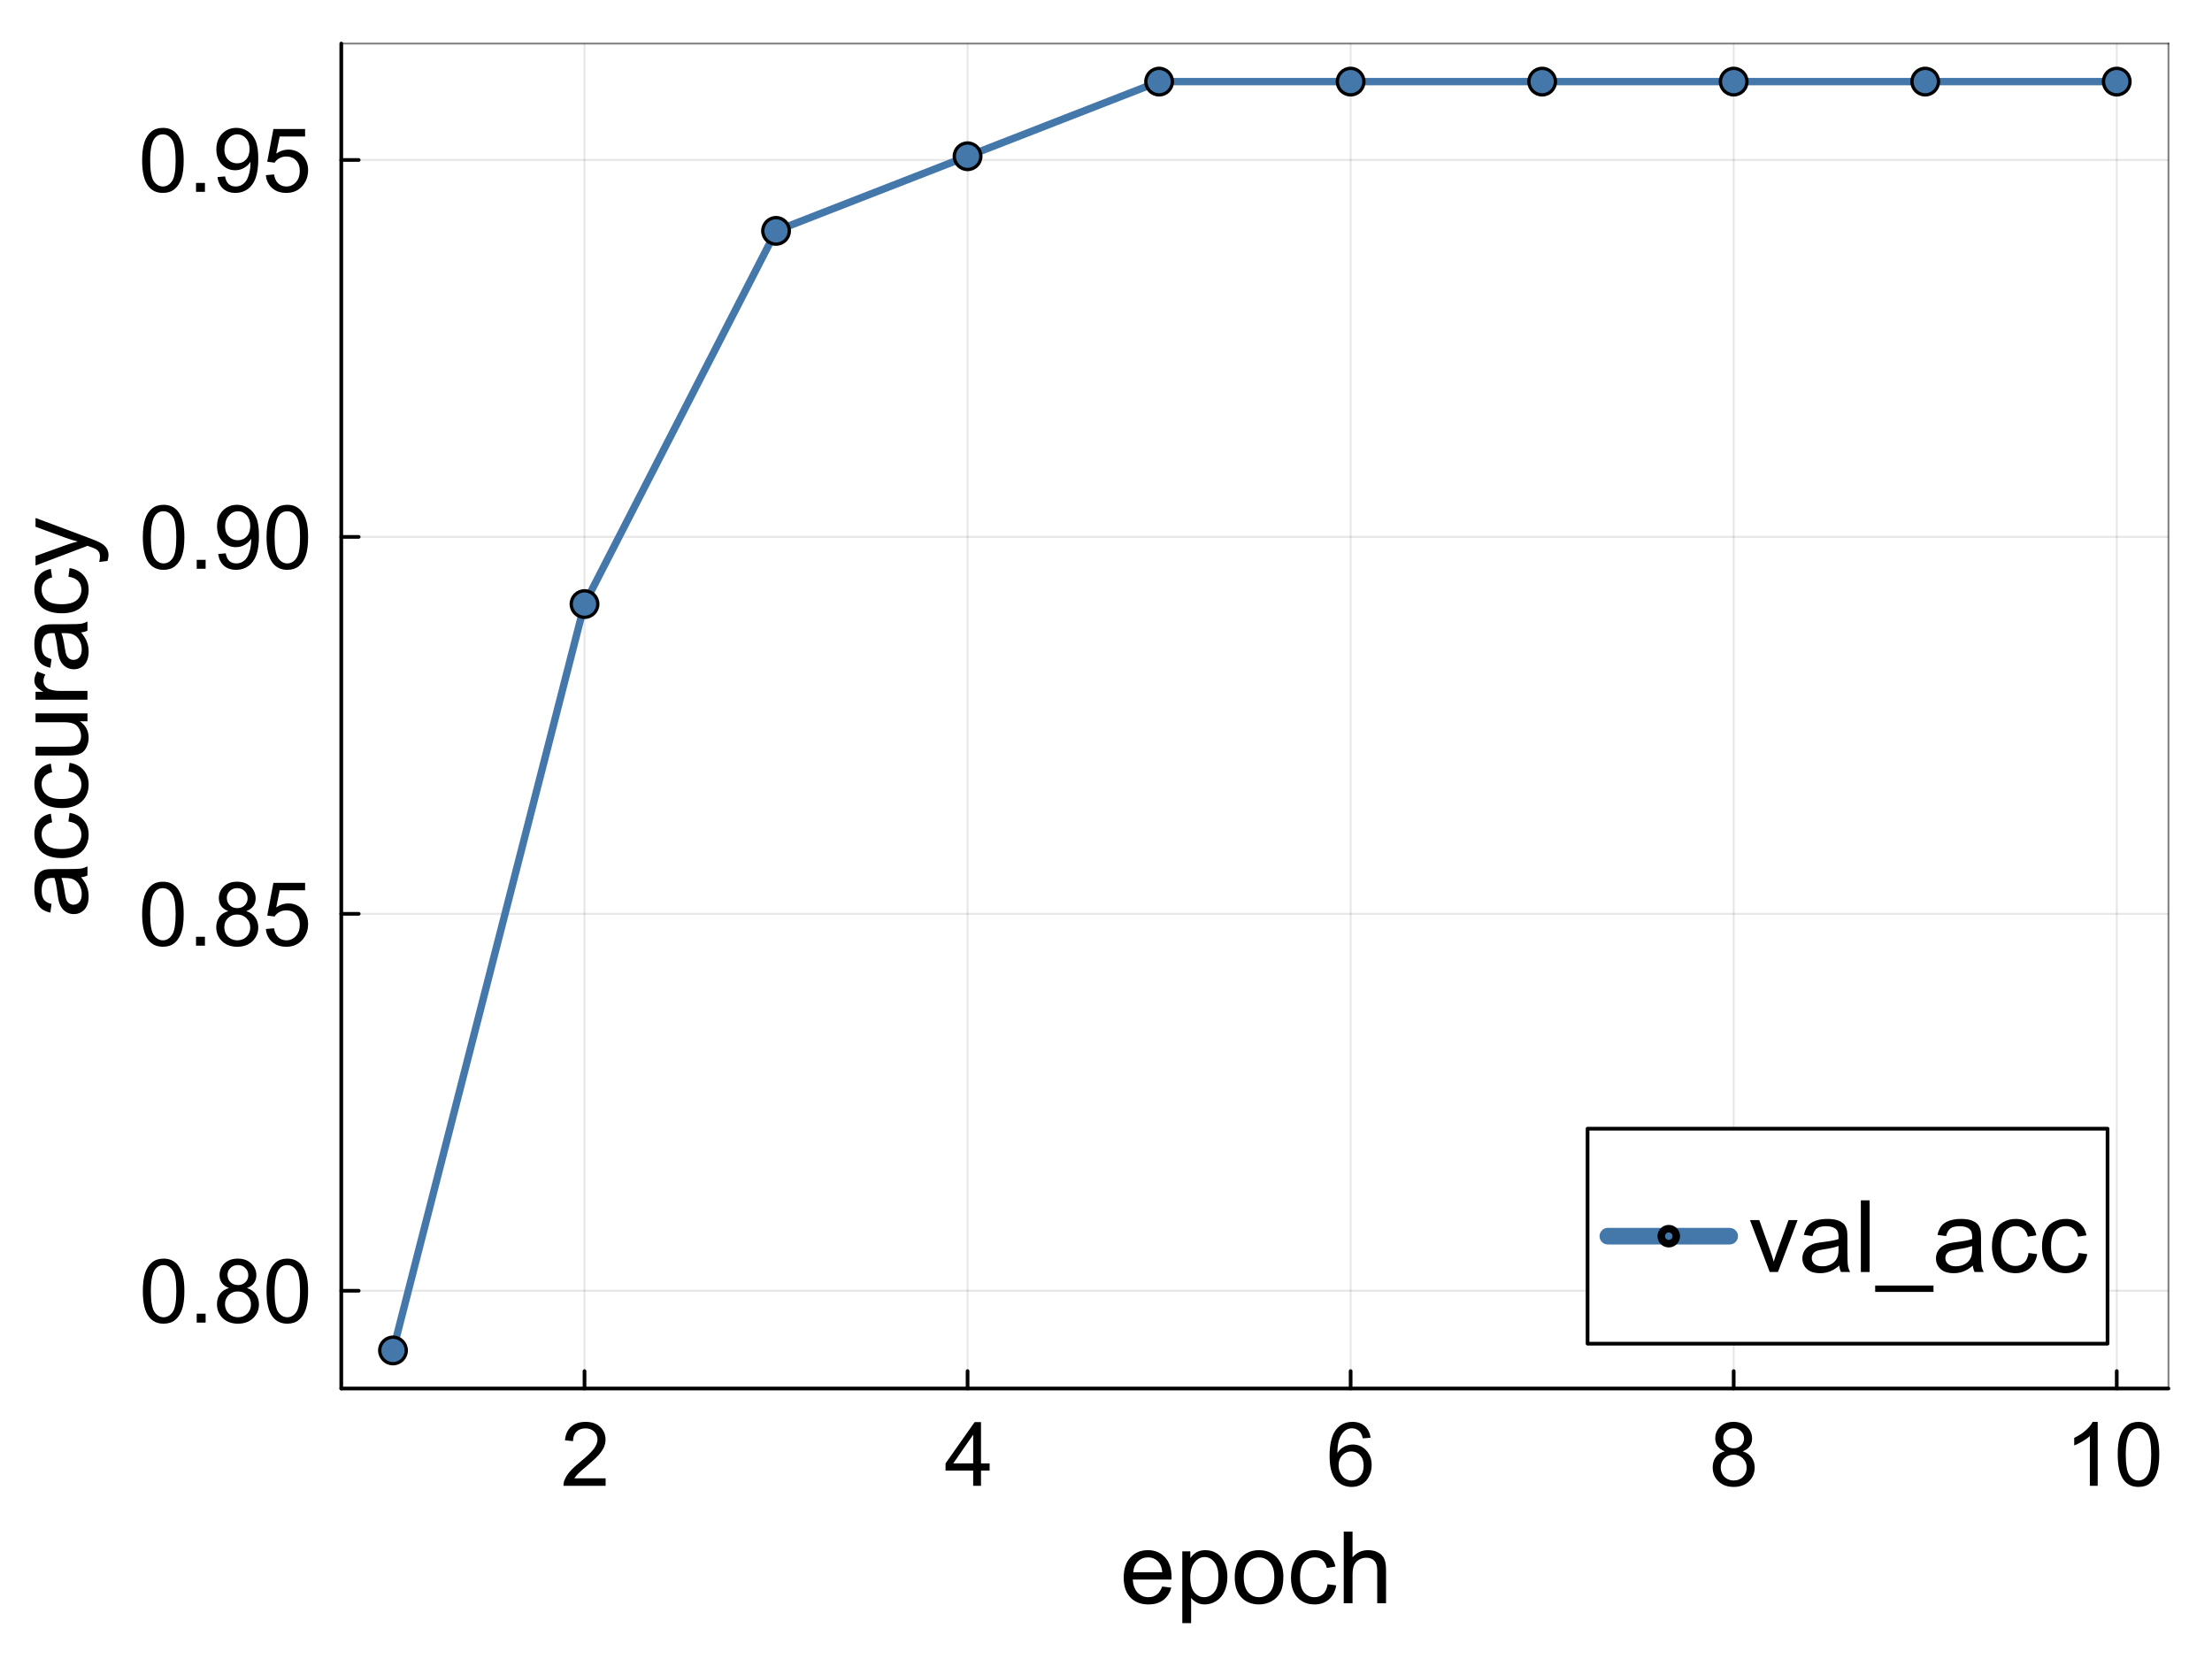 <?xml version="1.0" encoding="utf-8"?>
<svg xmlns="http://www.w3.org/2000/svg" xmlns:xlink="http://www.w3.org/1999/xlink" width="600" height="450" viewBox="0 0 2400 1800">
<rect x="0" y="0" width="2400" height="1800" fill="#333333" stroke="none"/>
<defs>
  <clipPath id="clip610">
    <rect x="0" y="0" width="2400" height="1800"/>
  </clipPath>
</defs>
<path clip-path="url(#clip610)" d="M0 1800 L2400 1800 L2400 0 L0 0  Z" fill="#ffffff" fill-rule="evenodd" fill-opacity="1"/>
<defs>
  <clipPath id="clip611">
    <rect x="480" y="0" width="1681" height="1681"/>
  </clipPath>
</defs>
<path clip-path="url(#clip610)" d="M370.281 1506.52 L2352.76 1506.52 L2352.76 47.244 L370.281 47.244  Z" fill="#ffffff" fill-rule="evenodd" fill-opacity="1"/>
<defs>
  <clipPath id="clip612">
    <rect x="370" y="47" width="1983" height="1460"/>
  </clipPath>
</defs>
<polyline clip-path="url(#clip612)" style="stroke:#000000; stroke-linecap:round; stroke-linejoin:round; stroke-width:2; stroke-opacity:0.1; fill:none" points="634.195,1506.52 634.195,47.244 "/>
<polyline clip-path="url(#clip612)" style="stroke:#000000; stroke-linecap:round; stroke-linejoin:round; stroke-width:2; stroke-opacity:0.1; fill:none" points="1049.81,1506.52 1049.81,47.244 "/>
<polyline clip-path="url(#clip612)" style="stroke:#000000; stroke-linecap:round; stroke-linejoin:round; stroke-width:2; stroke-opacity:0.1; fill:none" points="1465.42,1506.52 1465.42,47.244 "/>
<polyline clip-path="url(#clip612)" style="stroke:#000000; stroke-linecap:round; stroke-linejoin:round; stroke-width:2; stroke-opacity:0.1; fill:none" points="1881.03,1506.52 1881.03,47.244 "/>
<polyline clip-path="url(#clip612)" style="stroke:#000000; stroke-linecap:round; stroke-linejoin:round; stroke-width:2; stroke-opacity:0.1; fill:none" points="2296.65,1506.52 2296.65,47.244 "/>
<polyline clip-path="url(#clip612)" style="stroke:#000000; stroke-linecap:round; stroke-linejoin:round; stroke-width:2; stroke-opacity:0.1; fill:none" points="370.281,1400.44 2352.76,1400.44 "/>
<polyline clip-path="url(#clip612)" style="stroke:#000000; stroke-linecap:round; stroke-linejoin:round; stroke-width:2; stroke-opacity:0.1; fill:none" points="370.281,991.484 2352.76,991.484 "/>
<polyline clip-path="url(#clip612)" style="stroke:#000000; stroke-linecap:round; stroke-linejoin:round; stroke-width:2; stroke-opacity:0.1; fill:none" points="370.281,582.529 2352.76,582.529 "/>
<polyline clip-path="url(#clip612)" style="stroke:#000000; stroke-linecap:round; stroke-linejoin:round; stroke-width:2; stroke-opacity:0.1; fill:none" points="370.281,173.575 2352.76,173.575 "/>
<polyline clip-path="url(#clip610)" style="stroke:#000000; stroke-linecap:round; stroke-linejoin:round; stroke-width:4; stroke-opacity:1; fill:none" points="370.281,1506.52 2352.76,1506.52 "/>
<polyline clip-path="url(#clip610)" style="stroke:#000000; stroke-linecap:round; stroke-linejoin:round; stroke-width:2; stroke-opacity:0.5; fill:none" points="370.281,47.244 2352.76,47.244 "/>
<polyline clip-path="url(#clip610)" style="stroke:#000000; stroke-linecap:round; stroke-linejoin:round; stroke-width:4; stroke-opacity:1; fill:none" points="634.195,1506.52 634.195,1487.63 "/>
<polyline clip-path="url(#clip610)" style="stroke:#000000; stroke-linecap:round; stroke-linejoin:round; stroke-width:4; stroke-opacity:1; fill:none" points="1049.81,1506.52 1049.81,1487.63 "/>
<polyline clip-path="url(#clip610)" style="stroke:#000000; stroke-linecap:round; stroke-linejoin:round; stroke-width:4; stroke-opacity:1; fill:none" points="1465.42,1506.52 1465.42,1487.63 "/>
<polyline clip-path="url(#clip610)" style="stroke:#000000; stroke-linecap:round; stroke-linejoin:round; stroke-width:4; stroke-opacity:1; fill:none" points="1881.03,1506.52 1881.03,1487.63 "/>
<polyline clip-path="url(#clip610)" style="stroke:#000000; stroke-linecap:round; stroke-linejoin:round; stroke-width:4; stroke-opacity:1; fill:none" points="2296.65,1506.52 2296.65,1487.63 "/>
<path clip-path="url(#clip610)" d="M657.086 1603.97 L657.086 1612.12 L611.399 1612.12 Q611.305 1609.06 612.389 1606.23 Q614.134 1601.56 617.953 1597.04 Q621.819 1592.51 629.08 1586.57 Q640.348 1577.33 644.309 1571.95 Q648.269 1566.53 648.269 1561.72 Q648.269 1556.68 644.639 1553.24 Q641.056 1549.75 635.256 1549.75 Q629.127 1549.75 625.449 1553.42 Q621.772 1557.1 621.725 1563.61 L613.002 1562.71 Q613.898 1552.95 619.744 1547.86 Q625.591 1542.72 635.445 1542.72 Q645.393 1542.72 651.193 1548.24 Q656.992 1553.75 656.992 1561.91 Q656.992 1566.06 655.294 1570.07 Q653.597 1574.07 649.637 1578.51 Q645.723 1582.94 636.576 1590.67 Q628.938 1597.08 626.77 1599.39 Q624.601 1601.66 623.186 1603.97 L657.086 1603.97 Z" fill="#000000" fill-rule="nonzero" fill-opacity="1" /><path clip-path="url(#clip610)" d="M1055.89 1612.12 L1055.89 1595.57 L1025.9 1595.57 L1025.9 1587.8 L1057.45 1543 L1064.38 1543 L1064.38 1587.8 L1073.71 1587.8 L1073.71 1595.57 L1064.38 1595.57 L1064.38 1612.12 L1055.89 1612.12 M1055.89 1587.8 L1055.89 1556.63 L1034.25 1587.8 L1055.89 1587.8 Z" fill="#000000" fill-rule="nonzero" fill-opacity="1" /><path clip-path="url(#clip610)" d="M1487.02 1559.93 L1478.58 1560.59 Q1477.44 1555.59 1475.37 1553.33 Q1471.93 1549.7 1466.88 1549.7 Q1462.83 1549.7 1459.76 1551.96 Q1455.76 1554.89 1453.45 1560.5 Q1451.14 1566.11 1451.04 1576.48 Q1454.11 1571.81 1458.54 1569.55 Q1462.97 1567.29 1467.83 1567.29 Q1476.31 1567.29 1482.25 1573.56 Q1488.24 1579.78 1488.24 1589.68 Q1488.24 1596.19 1485.41 1601.8 Q1482.63 1607.36 1477.73 1610.33 Q1472.82 1613.3 1466.6 1613.3 Q1455.99 1613.3 1449.3 1605.52 Q1442.6 1597.7 1442.6 1579.78 Q1442.6 1559.74 1450 1550.64 Q1456.46 1542.72 1467.4 1542.72 Q1475.56 1542.72 1480.75 1547.29 Q1485.98 1551.87 1487.02 1559.93 M1452.36 1589.73 Q1452.36 1594.11 1454.2 1598.12 Q1456.09 1602.13 1459.43 1604.25 Q1462.78 1606.32 1466.46 1606.32 Q1471.83 1606.32 1475.7 1601.99 Q1479.57 1597.65 1479.57 1590.2 Q1479.57 1583.03 1475.75 1578.93 Q1471.93 1574.78 1466.13 1574.78 Q1460.38 1574.78 1456.37 1578.93 Q1452.36 1583.03 1452.36 1589.73 Z" fill="#000000" fill-rule="nonzero" fill-opacity="1" /><path clip-path="url(#clip610)" d="M1871.42 1574.64 Q1866.14 1572.71 1863.59 1569.12 Q1861.04 1565.54 1861.04 1560.54 Q1861.04 1553 1866.47 1547.86 Q1871.89 1542.72 1880.89 1542.72 Q1889.95 1542.72 1895.46 1548 Q1900.98 1553.24 1900.98 1560.78 Q1900.98 1565.59 1898.43 1569.17 Q1895.93 1572.71 1890.79 1574.64 Q1897.16 1576.72 1900.46 1581.34 Q1903.81 1585.96 1903.81 1592.37 Q1903.81 1601.23 1897.54 1607.27 Q1891.27 1613.3 1881.03 1613.3 Q1870.8 1613.3 1864.53 1607.27 Q1858.26 1601.19 1858.26 1592.13 Q1858.26 1585.39 1861.66 1580.86 Q1865.1 1576.29 1871.42 1574.64 M1869.72 1560.26 Q1869.72 1565.16 1872.88 1568.28 Q1876.04 1571.39 1881.08 1571.39 Q1885.99 1571.39 1889.1 1568.32 Q1892.26 1565.21 1892.26 1560.73 Q1892.26 1556.06 1889 1552.91 Q1885.8 1549.7 1880.99 1549.7 Q1876.13 1549.7 1872.93 1552.81 Q1869.72 1555.92 1869.72 1560.26 M1866.98 1592.18 Q1866.98 1595.81 1868.68 1599.21 Q1870.43 1602.6 1873.82 1604.49 Q1877.22 1606.32 1881.13 1606.32 Q1887.21 1606.32 1891.17 1602.41 Q1895.13 1598.5 1895.13 1592.46 Q1895.13 1586.33 1891.03 1582.33 Q1886.98 1578.32 1880.85 1578.32 Q1874.86 1578.32 1870.9 1582.28 Q1866.98 1586.24 1866.98 1592.18 Z" fill="#000000" fill-rule="nonzero" fill-opacity="1" /><path clip-path="url(#clip610)" d="M2275.97 1612.12 L2267.49 1612.12 L2267.49 1558.04 Q2264.42 1560.97 2259.42 1563.89 Q2254.47 1566.81 2250.51 1568.28 L2250.51 1560.07 Q2257.63 1556.72 2262.96 1551.96 Q2268.29 1547.2 2270.5 1542.72 L2275.97 1542.72 L2275.97 1612.12 Z" fill="#000000" fill-rule="nonzero" fill-opacity="1" /><path clip-path="url(#clip610)" d="M2297.71 1578.04 Q2297.71 1565.78 2300.21 1558.33 Q2302.75 1550.83 2307.7 1546.78 Q2312.7 1542.72 2320.25 1542.72 Q2325.81 1542.72 2330.01 1544.98 Q2334.2 1547.2 2336.94 1551.44 Q2339.67 1555.64 2341.23 1561.72 Q2342.78 1567.76 2342.78 1578.04 Q2342.78 1590.2 2340.28 1597.7 Q2337.79 1605.15 2332.79 1609.25 Q2327.84 1613.3 2320.25 1613.3 Q2310.25 1613.3 2304.55 1606.14 Q2297.71 1597.51 2297.71 1578.04 M2306.43 1578.04 Q2306.43 1595.06 2310.39 1600.71 Q2314.4 1606.32 2320.25 1606.32 Q2326.09 1606.32 2330.05 1600.67 Q2334.06 1595.01 2334.06 1578.04 Q2334.06 1560.97 2330.05 1555.36 Q2326.09 1549.75 2320.15 1549.75 Q2314.31 1549.75 2310.82 1554.7 Q2306.43 1561.01 2306.43 1578.04 Z" fill="#000000" fill-rule="nonzero" fill-opacity="1" /><path clip-path="url(#clip610)" d="M1260.95 1721.38 L1270.82 1722.6 Q1268.48 1731.24 1262.17 1736.01 Q1255.86 1740.79 1246.05 1740.79 Q1233.69 1740.79 1226.42 1733.2 Q1219.21 1725.57 1219.21 1711.83 Q1219.21 1697.61 1226.53 1689.76 Q1233.85 1681.91 1245.51 1681.91 Q1256.81 1681.91 1263.97 1689.6 Q1271.13 1697.29 1271.13 1711.24 Q1271.13 1712.09 1271.08 1713.79 L1229.07 1713.79 Q1229.6 1723.07 1234.32 1728.01 Q1239.04 1732.94 1246.1 1732.94 Q1251.35 1732.94 1255.06 1730.18 Q1258.78 1727.42 1260.95 1721.38 M1229.6 1705.94 L1261.06 1705.94 Q1260.42 1698.83 1257.45 1695.28 Q1252.89 1689.76 1245.62 1689.76 Q1239.04 1689.76 1234.54 1694.16 Q1230.08 1698.57 1229.6 1705.94 Z" fill="#000000" fill-rule="nonzero" fill-opacity="1" /><path clip-path="url(#clip610)" d="M1282.8 1761.1 L1282.8 1683.18 L1291.5 1683.18 L1291.5 1690.5 Q1294.58 1686.21 1298.45 1684.09 Q1302.32 1681.91 1307.84 1681.91 Q1315.05 1681.91 1320.57 1685.62 Q1326.09 1689.34 1328.9 1696.13 Q1331.71 1702.86 1331.71 1710.93 Q1331.71 1719.57 1328.58 1726.52 Q1325.5 1733.42 1319.56 1737.13 Q1313.67 1740.79 1307.15 1740.79 Q1302.38 1740.79 1298.56 1738.77 Q1294.79 1736.76 1292.35 1733.68 L1292.35 1761.1 L1282.8 1761.1 M1291.45 1711.67 Q1291.45 1722.54 1295.85 1727.74 Q1300.25 1732.94 1306.51 1732.94 Q1312.88 1732.94 1317.39 1727.58 Q1321.95 1722.17 1321.95 1710.87 Q1321.95 1700.11 1317.49 1694.75 Q1313.09 1689.39 1306.94 1689.39 Q1300.84 1689.39 1296.12 1695.12 Q1291.45 1700.79 1291.45 1711.67 Z" fill="#000000" fill-rule="nonzero" fill-opacity="1" /><path clip-path="url(#clip610)" d="M1339.67 1711.35 Q1339.67 1695.7 1348.36 1688.17 Q1355.63 1681.91 1366.08 1681.91 Q1377.7 1681.91 1385.07 1689.55 Q1392.44 1697.13 1392.44 1710.55 Q1392.44 1721.43 1389.15 1727.69 Q1385.92 1733.89 1379.66 1737.34 Q1373.45 1740.79 1366.08 1740.79 Q1354.25 1740.79 1346.93 1733.2 Q1339.67 1725.62 1339.67 1711.35 M1349.48 1711.35 Q1349.48 1722.17 1354.2 1727.58 Q1358.92 1732.94 1366.08 1732.94 Q1373.19 1732.94 1377.91 1727.53 Q1382.63 1722.12 1382.63 1711.03 Q1382.63 1700.58 1377.86 1695.23 Q1373.13 1689.82 1366.08 1689.82 Q1358.92 1689.82 1354.2 1695.17 Q1349.48 1700.53 1349.48 1711.35 Z" fill="#000000" fill-rule="nonzero" fill-opacity="1" /><path clip-path="url(#clip610)" d="M1440.39 1718.88 L1449.78 1720.1 Q1448.24 1729.81 1441.88 1735.33 Q1435.57 1740.79 1426.34 1740.79 Q1414.77 1740.79 1407.72 1733.26 Q1400.72 1725.67 1400.72 1711.56 Q1400.72 1702.44 1403.74 1695.6 Q1406.76 1688.75 1412.92 1685.36 Q1419.12 1681.91 1426.39 1681.91 Q1435.57 1681.91 1441.4 1686.58 Q1447.23 1691.19 1448.88 1699.73 L1439.6 1701.17 Q1438.27 1695.49 1434.88 1692.63 Q1431.53 1689.76 1426.76 1689.76 Q1419.55 1689.76 1415.04 1694.96 Q1410.53 1700.11 1410.53 1711.3 Q1410.53 1722.65 1414.88 1727.79 Q1419.23 1732.94 1426.23 1732.94 Q1431.85 1732.94 1435.62 1729.49 Q1439.38 1726.04 1440.39 1718.88 Z" fill="#000000" fill-rule="nonzero" fill-opacity="1" /><path clip-path="url(#clip610)" d="M1457.95 1739.52 L1457.95 1661.76 L1467.5 1661.76 L1467.5 1689.66 Q1474.18 1681.91 1484.36 1681.91 Q1490.62 1681.91 1495.24 1684.4 Q1499.85 1686.84 1501.82 1691.19 Q1503.83 1695.54 1503.83 1703.82 L1503.83 1739.52 L1494.28 1739.52 L1494.28 1703.82 Q1494.28 1696.66 1491.15 1693.42 Q1488.08 1690.13 1482.4 1690.13 Q1478.16 1690.13 1474.39 1692.36 Q1470.68 1694.54 1469.09 1698.3 Q1467.5 1702.07 1467.5 1708.7 L1467.5 1739.52 L1457.95 1739.52 Z" fill="#000000" fill-rule="nonzero" fill-opacity="1" /><polyline clip-path="url(#clip610)" style="stroke:#000000; stroke-linecap:round; stroke-linejoin:round; stroke-width:4; stroke-opacity:1; fill:none" points="370.281,1506.52 370.281,47.244 "/>
<polyline clip-path="url(#clip610)" style="stroke:#000000; stroke-linecap:round; stroke-linejoin:round; stroke-width:2; stroke-opacity:0.5; fill:none" points="2352.76,1506.52 2352.76,47.244 "/>
<polyline clip-path="url(#clip610)" style="stroke:#000000; stroke-linecap:round; stroke-linejoin:round; stroke-width:4; stroke-opacity:1; fill:none" points="370.281,1400.44 389.179,1400.44 "/>
<polyline clip-path="url(#clip610)" style="stroke:#000000; stroke-linecap:round; stroke-linejoin:round; stroke-width:4; stroke-opacity:1; fill:none" points="370.281,991.484 389.179,991.484 "/>
<polyline clip-path="url(#clip610)" style="stroke:#000000; stroke-linecap:round; stroke-linejoin:round; stroke-width:4; stroke-opacity:1; fill:none" points="370.281,582.529 389.179,582.529 "/>
<polyline clip-path="url(#clip610)" style="stroke:#000000; stroke-linecap:round; stroke-linejoin:round; stroke-width:4; stroke-opacity:1; fill:none" points="370.281,173.575 389.179,173.575 "/>
<path clip-path="url(#clip610)" d="M154.975 1400.91 Q154.975 1388.65 157.473 1381.2 Q160.019 1373.71 164.97 1369.65 Q169.968 1365.6 177.512 1365.6 Q183.075 1365.6 187.271 1367.86 Q191.468 1370.07 194.202 1374.32 Q196.937 1378.51 198.493 1384.6 Q200.049 1390.63 200.049 1400.91 Q200.049 1413.07 197.55 1420.57 Q195.051 1428.02 190.053 1432.12 Q185.103 1436.18 177.512 1436.18 Q167.516 1436.18 161.811 1429.01 Q154.975 1420.38 154.975 1400.91 M163.697 1400.91 Q163.697 1417.93 167.658 1423.59 Q171.665 1429.2 177.512 1429.2 Q183.358 1429.2 187.319 1423.54 Q191.326 1417.88 191.326 1400.91 Q191.326 1383.84 187.319 1378.23 Q183.358 1372.62 177.417 1372.62 Q171.571 1372.62 168.082 1377.57 Q163.697 1383.89 163.697 1400.91 Z" fill="#000000" fill-rule="nonzero" fill-opacity="1" /><path clip-path="url(#clip610)" d="M213.439 1435 L213.439 1425.33 L223.104 1425.33 L223.104 1435 L213.439 1435 Z" fill="#000000" fill-rule="nonzero" fill-opacity="1" /><path clip-path="url(#clip610)" d="M248.565 1397.52 Q243.284 1395.58 240.738 1392 Q238.192 1388.42 238.192 1383.42 Q238.192 1375.87 243.614 1370.73 Q249.036 1365.6 258.042 1365.6 Q267.094 1365.6 272.611 1370.88 Q278.127 1376.11 278.127 1383.65 Q278.127 1388.46 275.581 1392.05 Q273.082 1395.58 267.943 1397.52 Q274.308 1399.59 277.608 1404.21 Q280.956 1408.83 280.956 1415.24 Q280.956 1424.11 274.685 1430.14 Q268.414 1436.18 258.183 1436.18 Q247.952 1436.18 241.681 1430.14 Q235.41 1424.06 235.41 1415.01 Q235.41 1408.27 238.805 1403.74 Q242.247 1399.17 248.565 1397.52 M246.867 1383.13 Q246.867 1388.04 250.026 1391.15 Q253.185 1394.26 258.23 1394.26 Q263.134 1394.26 266.245 1391.2 Q269.404 1388.09 269.404 1383.61 Q269.404 1378.94 266.151 1375.78 Q262.945 1372.57 258.136 1372.57 Q253.28 1372.57 250.073 1375.69 Q246.867 1378.8 246.867 1383.13 M244.133 1415.05 Q244.133 1418.69 245.83 1422.08 Q247.575 1425.47 250.969 1427.36 Q254.364 1429.2 258.277 1429.2 Q264.36 1429.2 268.32 1425.29 Q272.281 1421.37 272.281 1415.34 Q272.281 1409.21 268.179 1405.2 Q264.124 1401.19 257.994 1401.19 Q252.007 1401.19 248.046 1405.15 Q244.133 1409.11 244.133 1415.05 Z" fill="#000000" fill-rule="nonzero" fill-opacity="1" /><path clip-path="url(#clip610)" d="M289.207 1400.91 Q289.207 1388.65 291.706 1381.2 Q294.252 1373.71 299.202 1369.65 Q304.2 1365.6 311.744 1365.6 Q317.308 1365.6 321.504 1367.86 Q325.7 1370.07 328.435 1374.32 Q331.169 1378.51 332.725 1384.6 Q334.281 1390.63 334.281 1400.91 Q334.281 1413.07 331.782 1420.57 Q329.283 1428.02 324.286 1432.12 Q319.335 1436.18 311.744 1436.18 Q301.748 1436.18 296.043 1429.01 Q289.207 1420.38 289.207 1400.91 M297.929 1400.91 Q297.929 1417.93 301.89 1423.59 Q305.898 1429.2 311.744 1429.2 Q317.59 1429.2 321.551 1423.54 Q325.559 1417.88 325.559 1400.91 Q325.559 1383.84 321.551 1378.23 Q317.59 1372.62 311.65 1372.62 Q305.803 1372.62 302.314 1377.57 Q297.929 1383.89 297.929 1400.91 Z" fill="#000000" fill-rule="nonzero" fill-opacity="1" /><path clip-path="url(#clip610)" d="M154.22 991.955 Q154.22 979.697 156.719 972.247 Q159.265 964.751 164.216 960.696 Q169.213 956.641 176.757 956.641 Q182.321 956.641 186.517 958.904 Q190.713 961.12 193.448 965.364 Q196.183 969.56 197.738 975.642 Q199.294 981.677 199.294 991.955 Q199.294 1004.12 196.795 1011.62 Q194.297 1019.07 189.299 1023.17 Q184.348 1027.22 176.757 1027.22 Q166.762 1027.22 161.057 1020.06 Q154.22 1011.43 154.22 991.955 M162.943 991.955 Q162.943 1008.98 166.903 1014.63 Q170.911 1020.24 176.757 1020.24 Q182.604 1020.24 186.564 1014.59 Q190.572 1008.93 190.572 991.955 Q190.572 974.888 186.564 969.277 Q182.604 963.666 176.663 963.666 Q170.817 963.666 167.327 968.617 Q162.943 974.935 162.943 991.955 Z" fill="#000000" fill-rule="nonzero" fill-opacity="1" /><path clip-path="url(#clip610)" d="M212.685 1026.04 L212.685 1016.38 L222.35 1016.38 L222.35 1026.04 L212.685 1026.04 Z" fill="#000000" fill-rule="nonzero" fill-opacity="1" /><path clip-path="url(#clip610)" d="M247.81 988.561 Q242.53 986.628 239.984 983.044 Q237.438 979.461 237.438 974.463 Q237.438 966.919 242.86 961.78 Q248.282 956.641 257.287 956.641 Q266.34 956.641 271.856 961.922 Q277.373 967.155 277.373 974.699 Q277.373 979.508 274.827 983.091 Q272.328 986.628 267.188 988.561 Q273.554 990.635 276.854 995.256 Q280.201 999.876 280.201 1006.29 Q280.201 1015.15 273.931 1021.19 Q267.66 1027.22 257.429 1027.22 Q247.197 1027.22 240.927 1021.19 Q234.656 1015.11 234.656 1006.05 Q234.656 999.311 238.051 994.784 Q241.492 990.211 247.81 988.561 M246.113 974.18 Q246.113 979.084 249.272 982.196 Q252.431 985.307 257.476 985.307 Q262.379 985.307 265.491 982.243 Q268.65 979.131 268.65 974.652 Q268.65 969.984 265.397 966.825 Q262.191 963.619 257.382 963.619 Q252.525 963.619 249.319 966.731 Q246.113 969.843 246.113 974.18 M243.378 1006.1 Q243.378 1009.73 245.076 1013.13 Q246.82 1016.52 250.215 1018.41 Q253.61 1020.24 257.523 1020.24 Q263.605 1020.24 267.566 1016.33 Q271.526 1012.42 271.526 1006.38 Q271.526 1000.25 267.424 996.246 Q263.369 992.238 257.24 992.238 Q251.252 992.238 247.292 996.199 Q243.378 1000.16 243.378 1006.1 Z" fill="#000000" fill-rule="nonzero" fill-opacity="1" /><path clip-path="url(#clip610)" d="M288.453 1007.94 L297.364 1007.18 Q298.354 1013.69 301.937 1016.99 Q305.567 1020.24 310.66 1020.24 Q316.789 1020.24 321.032 1015.62 Q325.276 1011 325.276 1003.37 Q325.276 996.104 321.174 991.908 Q317.119 987.712 310.518 987.712 Q306.416 987.712 303.116 989.598 Q299.815 991.437 297.929 994.407 L289.961 993.37 L296.656 957.867 L331.028 957.867 L331.028 965.976 L303.446 965.976 L299.721 984.553 Q305.945 980.215 312.781 980.215 Q321.834 980.215 328.057 986.486 Q334.281 992.757 334.281 1002.61 Q334.281 1011.99 328.812 1018.83 Q322.164 1027.22 310.66 1027.22 Q301.23 1027.22 295.242 1021.94 Q289.301 1016.66 288.453 1007.94 Z" fill="#000000" fill-rule="nonzero" fill-opacity="1" /><path clip-path="url(#clip610)" d="M154.975 583.001 Q154.975 570.742 157.473 563.293 Q160.019 555.796 164.97 551.741 Q169.968 547.686 177.512 547.686 Q183.075 547.686 187.271 549.95 Q191.468 552.165 194.202 556.409 Q196.937 560.605 198.493 566.687 Q200.049 572.722 200.049 583.001 Q200.049 595.165 197.55 602.662 Q195.051 610.111 190.053 614.213 Q185.103 618.268 177.512 618.268 Q167.516 618.268 161.811 611.101 Q154.975 602.473 154.975 583.001 M163.697 583.001 Q163.697 600.021 167.658 605.679 Q171.665 611.29 177.512 611.29 Q183.358 611.29 187.319 605.632 Q191.326 599.974 191.326 583.001 Q191.326 565.933 187.319 560.322 Q183.358 554.712 177.417 554.712 Q171.571 554.712 168.082 559.662 Q163.697 565.98 163.697 583.001 Z" fill="#000000" fill-rule="nonzero" fill-opacity="1" /><path clip-path="url(#clip610)" d="M213.439 617.089 L213.439 607.424 L223.104 607.424 L223.104 617.089 L213.439 617.089 Z" fill="#000000" fill-rule="nonzero" fill-opacity="1" /><path clip-path="url(#clip610)" d="M236.778 601.106 L244.934 600.351 Q245.972 606.104 248.895 608.697 Q251.818 611.29 256.391 611.29 Q260.305 611.29 263.228 609.498 Q266.198 607.707 268.084 604.736 Q269.97 601.719 271.243 596.627 Q272.516 591.535 272.516 586.254 Q272.516 585.688 272.469 584.557 Q269.923 588.611 265.491 591.157 Q261.106 593.656 255.967 593.656 Q247.386 593.656 241.445 587.433 Q235.505 581.209 235.505 571.025 Q235.505 560.511 241.681 554.099 Q247.905 547.686 257.24 547.686 Q263.982 547.686 269.546 551.317 Q275.157 554.947 278.033 561.69 Q280.956 568.385 280.956 581.115 Q280.956 594.364 278.08 602.237 Q275.204 610.064 269.499 614.166 Q263.841 618.268 256.203 618.268 Q248.093 618.268 242.954 613.789 Q237.815 609.263 236.778 601.106 M271.526 570.601 Q271.526 563.293 267.613 559.002 Q263.747 554.712 258.277 554.712 Q252.62 554.712 248.423 559.332 Q244.227 563.953 244.227 571.308 Q244.227 577.909 248.188 582.058 Q252.195 586.16 258.042 586.16 Q263.935 586.16 267.707 582.058 Q271.526 577.909 271.526 570.601 Z" fill="#000000" fill-rule="nonzero" fill-opacity="1" /><path clip-path="url(#clip610)" d="M289.207 583.001 Q289.207 570.742 291.706 563.293 Q294.252 555.796 299.202 551.741 Q304.2 547.686 311.744 547.686 Q317.308 547.686 321.504 549.95 Q325.7 552.165 328.435 556.409 Q331.169 560.605 332.725 566.687 Q334.281 572.722 334.281 583.001 Q334.281 595.165 331.782 602.662 Q329.283 610.111 324.286 614.213 Q319.335 618.268 311.744 618.268 Q301.748 618.268 296.043 611.101 Q289.207 602.473 289.207 583.001 M297.929 583.001 Q297.929 600.021 301.89 605.679 Q305.898 611.29 311.744 611.29 Q317.59 611.29 321.551 605.632 Q325.559 599.974 325.559 583.001 Q325.559 565.933 321.551 560.322 Q317.59 554.712 311.65 554.712 Q305.803 554.712 302.314 559.662 Q297.929 565.98 297.929 583.001 Z" fill="#000000" fill-rule="nonzero" fill-opacity="1" /><path clip-path="url(#clip610)" d="M154.22 174.046 Q154.22 161.787 156.719 154.338 Q159.265 146.841 164.216 142.787 Q169.213 138.732 176.757 138.732 Q182.321 138.732 186.517 140.995 Q190.713 143.211 193.448 147.454 Q196.183 151.65 197.738 157.733 Q199.294 163.768 199.294 174.046 Q199.294 186.21 196.795 193.707 Q194.297 201.157 189.299 205.259 Q184.348 209.313 176.757 209.313 Q166.762 209.313 161.057 202.147 Q154.22 193.519 154.22 174.046 M162.943 174.046 Q162.943 191.067 166.903 196.725 Q170.911 202.335 176.757 202.335 Q182.604 202.335 186.564 196.677 Q190.572 191.02 190.572 174.046 Q190.572 156.978 186.564 151.368 Q182.604 145.757 176.663 145.757 Q170.817 145.757 167.327 150.708 Q162.943 157.025 162.943 174.046 Z" fill="#000000" fill-rule="nonzero" fill-opacity="1" /><path clip-path="url(#clip610)" d="M212.685 208.135 L212.685 198.469 L222.35 198.469 L222.35 208.135 L212.685 208.135 Z" fill="#000000" fill-rule="nonzero" fill-opacity="1" /><path clip-path="url(#clip610)" d="M236.023 192.151 L244.18 191.397 Q245.217 197.149 248.14 199.742 Q251.064 202.335 255.637 202.335 Q259.55 202.335 262.474 200.544 Q265.444 198.752 267.33 195.782 Q269.216 192.764 270.489 187.672 Q271.762 182.58 271.762 177.299 Q271.762 176.734 271.715 175.602 Q269.169 179.657 264.737 182.203 Q260.352 184.702 255.213 184.702 Q246.632 184.702 240.691 178.478 Q234.75 172.254 234.75 162.07 Q234.75 151.556 240.927 145.144 Q247.15 138.732 256.486 138.732 Q263.228 138.732 268.792 142.362 Q274.402 145.993 277.278 152.735 Q280.201 159.43 280.201 172.16 Q280.201 185.409 277.325 193.283 Q274.449 201.109 268.744 205.211 Q263.087 209.313 255.448 209.313 Q247.339 209.313 242.2 204.834 Q237.06 200.308 236.023 192.151 M270.772 161.646 Q270.772 154.338 266.858 150.047 Q262.992 145.757 257.523 145.757 Q251.865 145.757 247.669 150.377 Q243.473 154.998 243.473 162.353 Q243.473 168.954 247.433 173.103 Q251.441 177.205 257.287 177.205 Q263.181 177.205 266.953 173.103 Q270.772 168.954 270.772 161.646 Z" fill="#000000" fill-rule="nonzero" fill-opacity="1" /><path clip-path="url(#clip610)" d="M288.453 190.03 L297.364 189.275 Q298.354 195.782 301.937 199.082 Q305.567 202.335 310.66 202.335 Q316.789 202.335 321.032 197.715 Q325.276 193.094 325.276 185.456 Q325.276 178.195 321.174 173.999 Q317.119 169.803 310.518 169.803 Q306.416 169.803 303.116 171.689 Q299.815 173.527 297.929 176.498 L289.961 175.461 L296.656 139.958 L331.028 139.958 L331.028 148.067 L303.446 148.067 L299.721 166.644 Q305.945 162.306 312.781 162.306 Q321.834 162.306 328.057 168.577 Q334.281 174.848 334.281 184.702 Q334.281 194.084 328.812 200.921 Q322.164 209.313 310.66 209.313 Q301.23 209.313 295.242 204.033 Q289.301 198.752 288.453 190.03 Z" fill="#000000" fill-rule="nonzero" fill-opacity="1" /><path clip-path="url(#clip610)" d="M87.944 951.791 Q92.452 957.095 94.309 962.028 Q96.165 966.908 96.165 972.53 Q96.165 981.813 91.657 986.799 Q87.095 991.785 80.04 991.785 Q75.903 991.785 72.508 989.928 Q69.061 988.019 66.992 984.995 Q64.923 981.919 63.862 978.1 Q63.12 975.289 62.43 969.613 Q61.051 958.05 59.142 952.587 Q57.179 952.533 56.649 952.533 Q50.814 952.533 48.427 955.239 Q45.191 958.899 45.191 966.112 Q45.191 972.849 47.578 976.084 Q49.912 979.267 55.906 980.805 L54.633 990.14 Q48.639 988.867 44.979 985.95 Q41.266 983.033 39.304 977.516 Q37.288 972 37.288 964.733 Q37.288 957.519 38.986 953.011 Q40.683 948.502 43.282 946.381 Q45.828 944.259 49.753 943.41 Q52.193 942.933 58.558 942.933 L71.288 942.933 Q84.602 942.933 88.156 942.349 Q91.657 941.713 94.892 939.909 L94.892 949.881 Q91.922 951.367 87.944 951.791 M66.621 952.587 Q68.742 957.785 70.228 968.181 Q71.076 974.069 72.137 976.509 Q73.198 978.949 75.266 980.275 Q77.282 981.601 79.775 981.601 Q83.594 981.601 86.14 978.736 Q88.686 975.819 88.686 970.25 Q88.686 964.733 86.299 960.437 Q83.859 956.14 79.669 954.125 Q76.433 952.587 70.121 952.587 L66.621 952.587 Z" fill="#000000" fill-rule="nonzero" fill-opacity="1" /><path clip-path="url(#clip610)" d="M74.259 891.376 L75.479 881.987 Q85.185 883.525 90.702 889.891 Q96.165 896.203 96.165 905.432 Q96.165 916.995 88.633 924.05 Q81.048 931.051 66.939 931.051 Q57.816 931.051 50.973 928.028 Q44.131 925.005 40.736 918.852 Q37.288 912.646 37.288 905.379 Q37.288 896.203 41.956 890.368 Q46.571 884.533 55.11 882.889 L56.543 892.171 Q50.867 893.497 48.003 896.892 Q45.139 900.234 45.139 905.008 Q45.139 912.221 50.337 916.73 Q55.482 921.239 66.674 921.239 Q78.025 921.239 83.17 916.889 Q88.315 912.54 88.315 905.538 Q88.315 899.916 84.867 896.15 Q81.419 892.384 74.259 891.376 Z" fill="#000000" fill-rule="nonzero" fill-opacity="1" /><path clip-path="url(#clip610)" d="M74.259 837.06 L75.479 827.672 Q85.185 829.21 90.702 835.575 Q96.165 841.887 96.165 851.117 Q96.165 862.68 88.633 869.734 Q81.048 876.736 66.939 876.736 Q57.816 876.736 50.973 873.713 Q44.131 870.689 40.736 864.536 Q37.288 858.33 37.288 851.064 Q37.288 841.887 41.956 836.053 Q46.571 830.218 55.11 828.574 L56.543 837.856 Q50.867 839.182 48.003 842.577 Q45.139 845.918 45.139 850.692 Q45.139 857.906 50.337 862.415 Q55.482 866.923 66.674 866.923 Q78.025 866.923 83.17 862.574 Q88.315 858.224 88.315 851.223 Q88.315 845.6 84.867 841.834 Q81.419 838.068 74.259 837.06 Z" fill="#000000" fill-rule="nonzero" fill-opacity="1" /><path clip-path="url(#clip610)" d="M94.892 782.586 L86.618 782.586 Q96.165 789.163 96.165 800.461 Q96.165 805.447 94.256 809.797 Q92.346 814.093 89.482 816.215 Q86.564 818.283 82.374 819.132 Q79.563 819.716 73.463 819.716 L38.561 819.716 L38.561 810.168 L69.803 810.168 Q77.282 810.168 79.881 809.585 Q83.647 808.683 85.822 805.765 Q87.944 802.848 87.944 798.552 Q87.944 794.255 85.769 790.489 Q83.541 786.723 79.775 785.185 Q75.956 783.594 68.742 783.594 L38.561 783.594 L38.561 774.046 L94.892 774.046 L94.892 782.586 Z" fill="#000000" fill-rule="nonzero" fill-opacity="1" /><path clip-path="url(#clip610)" d="M94.892 759.194 L38.561 759.194 L38.561 750.601 L47.101 750.601 Q41.107 747.313 39.198 744.555 Q37.288 741.743 37.288 738.402 Q37.288 733.575 40.365 728.589 L49.223 731.878 Q47.154 735.378 47.154 738.879 Q47.154 742.009 49.064 744.502 Q50.92 746.995 54.262 748.055 Q59.354 749.647 65.401 749.647 L94.892 749.647 L94.892 759.194 Z" fill="#000000" fill-rule="nonzero" fill-opacity="1" /><path clip-path="url(#clip610)" d="M87.944 686.155 Q92.452 691.459 94.309 696.392 Q96.165 701.272 96.165 706.895 Q96.165 716.177 91.657 721.163 Q87.095 726.149 80.04 726.149 Q75.903 726.149 72.508 724.293 Q69.061 722.383 66.992 719.36 Q64.923 716.283 63.862 712.464 Q63.12 709.653 62.43 703.977 Q61.051 692.414 59.142 686.951 Q57.179 686.898 56.649 686.898 Q50.814 686.898 48.427 689.603 Q45.191 693.263 45.191 700.477 Q45.191 707.213 47.578 710.448 Q49.912 713.631 55.906 715.169 L54.633 724.505 Q48.639 723.232 44.979 720.314 Q41.266 717.397 39.304 711.881 Q37.288 706.364 37.288 699.097 Q37.288 691.884 38.986 687.375 Q40.683 682.866 43.282 680.745 Q45.828 678.623 49.753 677.774 Q52.193 677.297 58.558 677.297 L71.288 677.297 Q84.602 677.297 88.156 676.714 Q91.657 676.077 94.892 674.274 L94.892 684.246 Q91.922 685.731 87.944 686.155 M66.621 686.951 Q68.742 692.149 70.228 702.545 Q71.076 708.433 72.137 710.873 Q73.198 713.313 75.266 714.639 Q77.282 715.965 79.775 715.965 Q83.594 715.965 86.14 713.101 Q88.686 710.183 88.686 704.614 Q88.686 699.097 86.299 694.801 Q83.859 690.505 79.669 688.489 Q76.433 686.951 70.121 686.951 L66.621 686.951 Z" fill="#000000" fill-rule="nonzero" fill-opacity="1" /><path clip-path="url(#clip610)" d="M74.259 625.74 L75.479 616.351 Q85.185 617.89 90.702 624.255 Q96.165 630.567 96.165 639.796 Q96.165 651.359 88.633 658.414 Q81.048 665.416 66.939 665.416 Q57.816 665.416 50.973 662.392 Q44.131 659.369 40.736 653.216 Q37.288 647.01 37.288 639.743 Q37.288 630.567 41.956 624.732 Q46.571 618.897 55.11 617.253 L56.543 626.536 Q50.867 627.862 48.003 631.256 Q45.139 634.598 45.139 639.372 Q45.139 646.586 50.337 651.094 Q55.482 655.603 66.674 655.603 Q78.025 655.603 83.17 651.253 Q88.315 646.904 88.315 639.902 Q88.315 634.28 84.867 630.514 Q81.419 626.748 74.259 625.74 Z" fill="#000000" fill-rule="nonzero" fill-opacity="1" /><path clip-path="url(#clip610)" d="M116.586 608.607 L107.622 609.668 Q108.471 606.539 108.471 604.205 Q108.471 601.022 107.41 599.113 Q106.349 597.203 104.44 595.983 Q103.008 595.081 97.332 593.066 Q96.537 592.801 94.998 592.217 L38.561 613.593 L38.561 603.303 L71.182 591.581 Q77.388 589.3 84.231 587.496 Q77.653 585.852 71.394 583.571 L38.561 571.531 L38.561 561.983 L95.847 583.412 Q105.129 586.86 108.63 588.769 Q113.351 591.315 115.526 594.604 Q117.753 597.893 117.753 602.454 Q117.753 605.213 116.586 608.607 Z" fill="#000000" fill-rule="nonzero" fill-opacity="1" /><polyline clip-path="url(#clip612)" style="stroke:#4477aa; stroke-linecap:round; stroke-linejoin:round; stroke-width:8; stroke-opacity:1; fill:none" points="426.389,1465.22 634.195,655.412 842.002,250.507 1049.81,169.526 1257.62,88.544 1465.42,88.544 1673.23,88.544 1881.03,88.544 2088.84,88.544 2296.65,88.544 "/>
<circle clip-path="url(#clip612)" cx="426.389" cy="1465.22" r="14.4" fill="#4477aa" fill-rule="evenodd" fill-opacity="1" stroke="#000000" stroke-opacity="1" stroke-width="3.6"/>
<circle clip-path="url(#clip612)" cx="634.195" cy="655.412" r="14.4" fill="#4477aa" fill-rule="evenodd" fill-opacity="1" stroke="#000000" stroke-opacity="1" stroke-width="3.6"/>
<circle clip-path="url(#clip612)" cx="842.002" cy="250.507" r="14.4" fill="#4477aa" fill-rule="evenodd" fill-opacity="1" stroke="#000000" stroke-opacity="1" stroke-width="3.6"/>
<circle clip-path="url(#clip612)" cx="1049.81" cy="169.526" r="14.4" fill="#4477aa" fill-rule="evenodd" fill-opacity="1" stroke="#000000" stroke-opacity="1" stroke-width="3.6"/>
<circle clip-path="url(#clip612)" cx="1257.62" cy="88.544" r="14.4" fill="#4477aa" fill-rule="evenodd" fill-opacity="1" stroke="#000000" stroke-opacity="1" stroke-width="3.6"/>
<circle clip-path="url(#clip612)" cx="1465.42" cy="88.544" r="14.4" fill="#4477aa" fill-rule="evenodd" fill-opacity="1" stroke="#000000" stroke-opacity="1" stroke-width="3.6"/>
<circle clip-path="url(#clip612)" cx="1673.23" cy="88.544" r="14.4" fill="#4477aa" fill-rule="evenodd" fill-opacity="1" stroke="#000000" stroke-opacity="1" stroke-width="3.6"/>
<circle clip-path="url(#clip612)" cx="1881.03" cy="88.544" r="14.4" fill="#4477aa" fill-rule="evenodd" fill-opacity="1" stroke="#000000" stroke-opacity="1" stroke-width="3.6"/>
<circle clip-path="url(#clip612)" cx="2088.84" cy="88.544" r="14.4" fill="#4477aa" fill-rule="evenodd" fill-opacity="1" stroke="#000000" stroke-opacity="1" stroke-width="3.6"/>
<circle clip-path="url(#clip612)" cx="2296.65" cy="88.544" r="14.4" fill="#4477aa" fill-rule="evenodd" fill-opacity="1" stroke="#000000" stroke-opacity="1" stroke-width="3.6"/>
<path clip-path="url(#clip610)" d="M1722.49 1457.88 L2286.67 1457.88 L2286.67 1224.6 L1722.49 1224.6  Z" fill="#ffffff" fill-rule="evenodd" fill-opacity="1"/>
<polyline clip-path="url(#clip610)" style="stroke:#000000; stroke-linecap:round; stroke-linejoin:round; stroke-width:4; stroke-opacity:1; fill:none" points="1722.49,1457.88 2286.67,1457.88 2286.67,1224.6 1722.49,1224.6 1722.49,1457.88 "/>
<polyline clip-path="url(#clip610)" style="stroke:#4477aa; stroke-linecap:round; stroke-linejoin:round; stroke-width:18; stroke-opacity:1; fill:none" points="1744.51,1341.24 1876.68,1341.24 "/>
<circle clip-path="url(#clip610)" cx="1810.6" cy="1341.24" r="8.158" fill="#4477aa" fill-rule="evenodd" fill-opacity="1" stroke="#000000" stroke-opacity="1" stroke-width="8.158"/>
<path clip-path="url(#clip610)" d="M1920.14 1380.12 L1898.71 1323.79 L1908.79 1323.79 L1920.88 1357.53 Q1922.84 1362.99 1924.49 1368.88 Q1925.76 1364.42 1928.04 1358.16 L1940.56 1323.79 L1950.37 1323.79 L1929.05 1380.12 L1920.14 1380.12 Z" fill="#000000" fill-rule="nonzero" fill-opacity="1" /><path clip-path="url(#clip610)" d="M1995.56 1373.17 Q1990.26 1377.68 1985.33 1379.54 Q1980.45 1381.39 1974.82 1381.39 Q1965.54 1381.39 1960.55 1376.89 Q1955.57 1372.32 1955.57 1365.27 Q1955.57 1361.13 1957.42 1357.74 Q1959.33 1354.29 1962.36 1352.22 Q1965.43 1350.15 1969.25 1349.09 Q1972.06 1348.35 1977.74 1347.66 Q1989.3 1346.28 1994.77 1344.37 Q1994.82 1342.41 1994.82 1341.88 Q1994.82 1336.04 1992.11 1333.66 Q1988.45 1330.42 1981.24 1330.42 Q1974.5 1330.42 1971.27 1332.81 Q1968.09 1335.14 1966.55 1341.14 L1957.21 1339.86 Q1958.49 1333.87 1961.4 1330.21 Q1964.32 1326.5 1969.84 1324.53 Q1975.35 1322.52 1982.62 1322.52 Q1989.83 1322.52 1994.34 1324.21 Q1998.85 1325.91 2000.97 1328.51 Q2003.09 1331.06 2003.94 1334.98 Q2004.42 1337.42 2004.42 1343.79 L2004.42 1356.52 Q2004.42 1369.83 2005 1373.38 Q2005.64 1376.89 2007.44 1380.12 L1997.47 1380.12 Q1995.99 1377.15 1995.56 1373.17 M1994.77 1351.85 Q1989.57 1353.97 1979.17 1355.46 Q1973.28 1356.31 1970.84 1357.37 Q1968.4 1358.43 1967.08 1360.5 Q1965.75 1362.51 1965.75 1365 Q1965.75 1368.82 1968.62 1371.37 Q1971.53 1373.92 1977.1 1373.92 Q1982.62 1373.92 1986.92 1371.53 Q1991.21 1369.09 1993.23 1364.9 Q1994.77 1361.66 1994.77 1355.35 L1994.77 1351.85 Z" fill="#000000" fill-rule="nonzero" fill-opacity="1" /><path clip-path="url(#clip610)" d="M2019.01 1380.12 L2019.01 1302.36 L2028.55 1302.36 L2028.55 1380.12 L2019.01 1380.12 Z" fill="#000000" fill-rule="nonzero" fill-opacity="1" /><path clip-path="url(#clip610)" d="M2034.55 1401.71 L2034.55 1394.81 L2097.83 1394.81 L2097.83 1401.71 L2034.55 1401.71 Z" fill="#000000" fill-rule="nonzero" fill-opacity="1" /><path clip-path="url(#clip610)" d="M2140.53 1373.17 Q2135.22 1377.68 2130.29 1379.54 Q2125.41 1381.39 2119.79 1381.39 Q2110.51 1381.39 2105.52 1376.89 Q2100.53 1372.32 2100.53 1365.27 Q2100.53 1361.13 2102.39 1357.74 Q2104.3 1354.29 2107.32 1352.22 Q2110.4 1350.15 2114.22 1349.09 Q2117.03 1348.35 2122.7 1347.66 Q2134.27 1346.28 2139.73 1344.37 Q2139.78 1342.41 2139.78 1341.88 Q2139.78 1336.04 2137.08 1333.66 Q2133.42 1330.42 2126.21 1330.42 Q2119.47 1330.42 2116.23 1332.81 Q2113.05 1335.14 2111.51 1341.14 L2102.18 1339.86 Q2103.45 1333.87 2106.37 1330.21 Q2109.29 1326.5 2114.8 1324.53 Q2120.32 1322.52 2127.58 1322.52 Q2134.8 1322.52 2139.31 1324.21 Q2143.82 1325.91 2145.94 1328.51 Q2148.06 1331.06 2148.91 1334.98 Q2149.39 1337.42 2149.39 1343.79 L2149.39 1356.52 Q2149.39 1369.83 2149.97 1373.38 Q2150.6 1376.89 2152.41 1380.12 L2142.44 1380.12 Q2140.95 1377.15 2140.53 1373.17 M2139.73 1351.85 Q2134.53 1353.97 2124.14 1355.46 Q2118.25 1356.31 2115.81 1357.37 Q2113.37 1358.43 2112.04 1360.5 Q2110.72 1362.51 2110.72 1365 Q2110.72 1368.82 2113.58 1371.37 Q2116.5 1373.92 2122.07 1373.92 Q2127.58 1373.92 2131.88 1371.53 Q2136.18 1369.09 2138.19 1364.9 Q2139.73 1361.66 2139.73 1355.35 L2139.73 1351.85 Z" fill="#000000" fill-rule="nonzero" fill-opacity="1" /><path clip-path="url(#clip610)" d="M2200.94 1359.49 L2210.33 1360.71 Q2208.79 1370.41 2202.43 1375.93 Q2196.12 1381.39 2186.89 1381.39 Q2175.32 1381.39 2168.27 1373.86 Q2161.27 1366.28 2161.27 1352.17 Q2161.27 1343.04 2164.29 1336.2 Q2167.31 1329.36 2173.47 1325.96 Q2179.67 1322.52 2186.94 1322.52 Q2196.12 1322.52 2201.95 1327.18 Q2207.78 1331.8 2209.43 1340.34 L2200.15 1341.77 Q2198.82 1336.1 2195.43 1333.23 Q2192.08 1330.37 2187.31 1330.37 Q2180.1 1330.37 2175.59 1335.57 Q2171.08 1340.71 2171.08 1351.9 Q2171.08 1363.25 2175.43 1368.4 Q2179.78 1373.54 2186.78 1373.54 Q2192.4 1373.54 2196.17 1370.1 Q2199.93 1366.65 2200.94 1359.49 Z" fill="#000000" fill-rule="nonzero" fill-opacity="1" /><path clip-path="url(#clip610)" d="M2255.26 1359.49 L2264.65 1360.71 Q2263.11 1370.41 2256.74 1375.93 Q2250.43 1381.39 2241.2 1381.39 Q2229.64 1381.39 2222.58 1373.86 Q2215.58 1366.28 2215.58 1352.17 Q2215.58 1343.04 2218.61 1336.2 Q2221.63 1329.36 2227.78 1325.96 Q2233.99 1322.52 2241.25 1322.52 Q2250.43 1322.52 2256.27 1327.18 Q2262.1 1331.8 2263.74 1340.34 L2254.46 1341.77 Q2253.14 1336.1 2249.74 1333.23 Q2246.4 1330.37 2241.63 1330.37 Q2234.41 1330.37 2229.9 1335.57 Q2225.39 1340.71 2225.39 1351.9 Q2225.39 1363.25 2229.74 1368.4 Q2234.09 1373.54 2241.1 1373.54 Q2246.72 1373.54 2250.48 1370.1 Q2254.25 1366.65 2255.26 1359.49 Z" fill="#000000" fill-rule="nonzero" fill-opacity="1" /></svg>
